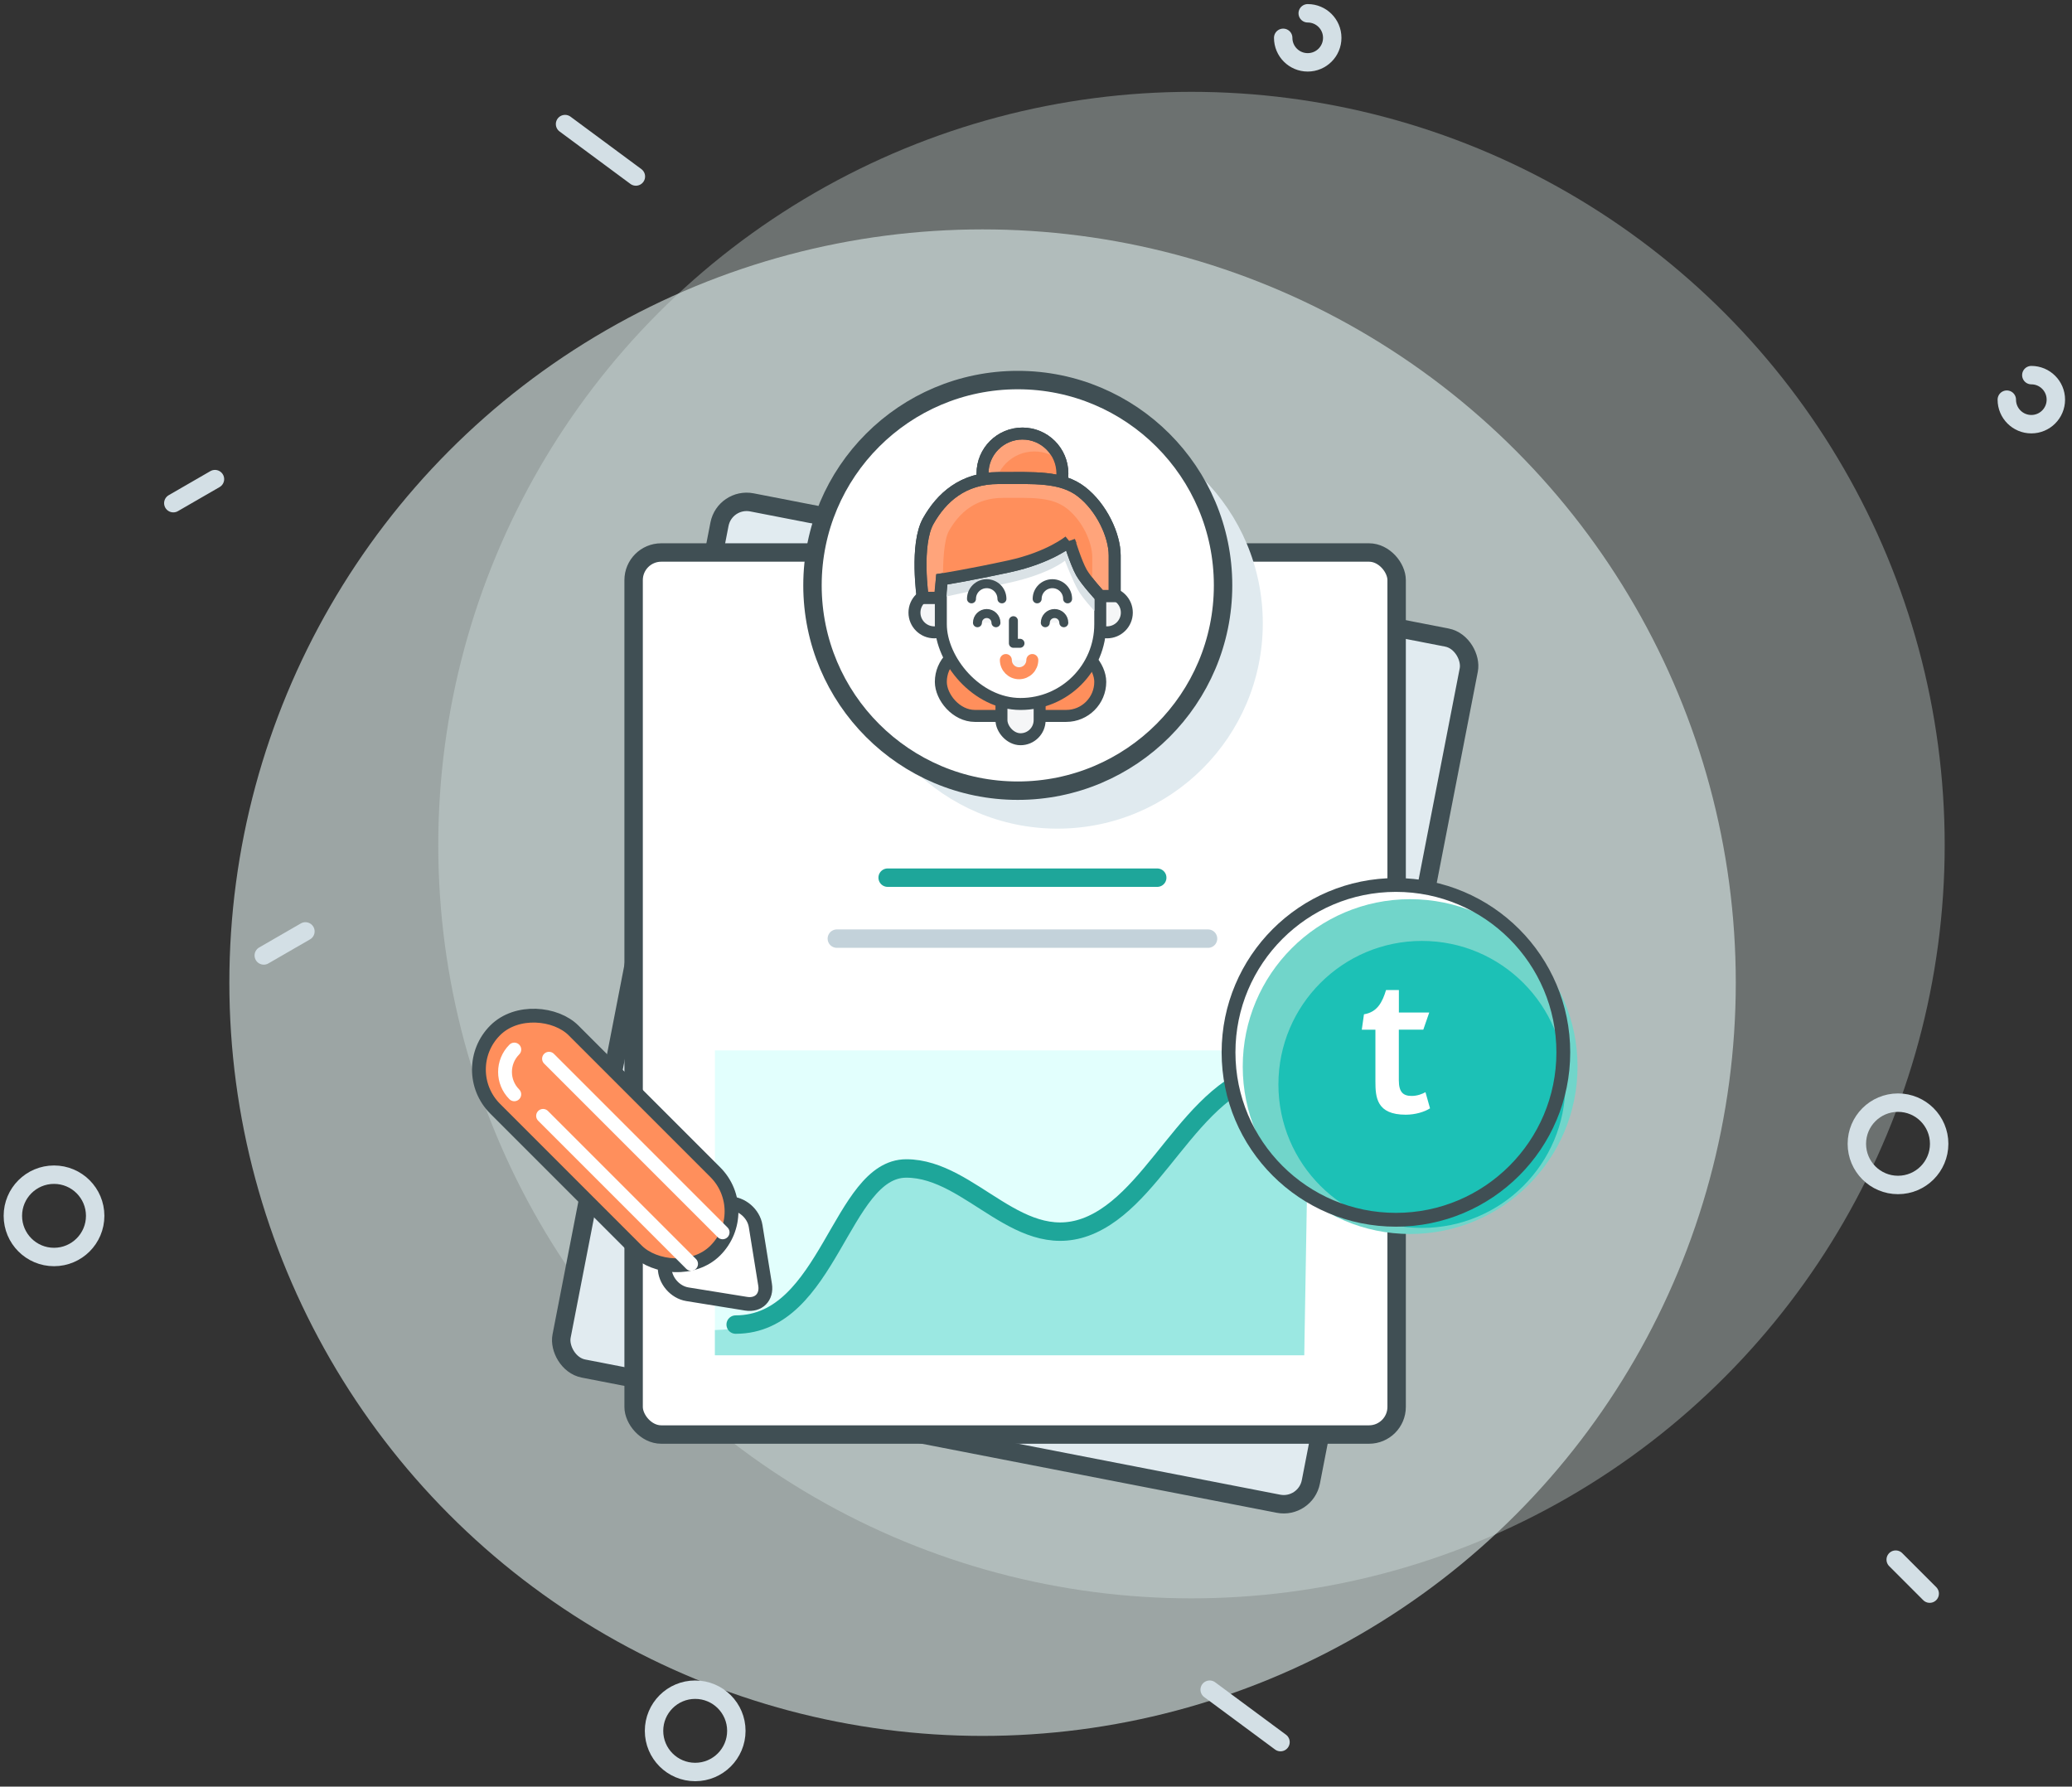 <svg height="194" viewBox="0 0 225 194" width="225" xmlns="http://www.w3.org/2000/svg"><rect x="0" y="0" width="225" height="194" fill="#333333" stroke="none"/><g fill="none" fill-rule="evenodd" transform="translate(0 1)"><g fill="#ddecea"><ellipse cx="106.698" cy="105.7" opacity=".619" rx="81.792" ry="81.792"/><ellipse cx="129.384" cy="90.764" opacity=".336" rx="81.792" ry="81.792"/></g><g stroke="#d3dfe5" stroke-linecap="round" stroke-width="2" transform="translate(.632 .415)"><g fill="#dae2e6"><path d="m68.419 17.75-7.692-5.692"/><path d="m138.419 187.75-7.692-5.692"/><path d="m208.916 171.628-3.692-3.692"/><path d="m18.188 53.221 4.522-2.611"/><path d="m28.011 102.332 4.522-2.611"/></g><g stroke-linejoin="round"><path d="m217.288 41.981c0 1.471 1.192 2.663 2.663 2.663 1.471 0 2.663-1.192 2.663-2.663s-1.192-2.663-2.663-2.663"/><path d="m138.711 2.692c0 1.471 1.192 2.663 2.663 2.663s2.663-1.192 2.663-2.663-1.192-2.663-2.663-2.663"/><ellipse cx="205.474" cy="122.784" rx="4.469" ry="4.469"/><ellipse cx="74.859" cy="186.527" rx="4.469" ry="4.469"/><ellipse cx="5.234" cy="130.606" rx="4.469" ry="4.469"/><circle cx="123.295" cy="83.622" r="4.469"/></g></g><g transform="translate(59.805 39.131)"><rect fill="#e1ebf0" height="95.776" rx="3" stroke="#404f54" stroke-linecap="round" stroke-width="2" transform="matrix(.982 .191 -.191 .982 14.044 -8.359)" width="82.857" x="9" y="20.861"/><rect fill="#fff" height="95.776" rx="3" stroke="#404f54" stroke-linecap="round" stroke-width="2" width="82.857" x="9" y="19.861"/><ellipse cx="55.03" cy="27.553" fill="#e0eaef" rx="22.293" ry="22.293"/><ellipse cx="50.716" cy="23.431" fill="#fff" rx="22.293" ry="22.293"/><ellipse cx="50.716" cy="23.431" rx="22.293" ry="22.293" stroke="#404f54" stroke-linecap="round" stroke-width="2"/><g transform="translate(39.228 6.419)"><g stroke="#404f54"><ellipse cx="2.422" cy="19.971" fill="#f5f6f7" rx="2.153" ry="2.142" stroke-linecap="round" stroke-width="1.3"/><ellipse cx="21.177" cy="19.971" fill="#f5f6f7" rx="2.153" ry="2.142" stroke-linecap="round" stroke-width="1.3"/><rect fill="#ff8f5c" height="7.396" rx="3.698" stroke-linecap="round" stroke-width="1.3" width="17.312" x="3.133" y="23.791"/><ellipse cx="11.995" cy="4.863" fill="#ffa47b" rx="4.337" ry="4.337" stroke-width="1.3"/></g><path d="m16.12 3.52c.138.423.212.874.212 1.343 0 2.396-1.942 4.337-4.337 4.337-1.081 0-2.069-.395-2.829-1.049-.138-.423-.212-.874-.212-1.343 0-2.396 1.942-4.337 4.337-4.337 1.081 0 2.069.395 2.829 1.049z" fill="#ff8f5c"/><ellipse cx="11.995" cy="4.863" rx="4.337" ry="4.337" stroke="#404f54" stroke-width="1.3"/><rect fill="#f5f6f7" height="7.396" rx="2.073" stroke="#404f54" stroke-linecap="round" stroke-width="1.3" width="4.146" x="9.716" y="26.323"/><rect fill="#fff" height="23.01" rx="8.656" stroke="#404f54" stroke-linecap="round" stroke-width="1.3" width="17.312" x="3.133" y="6.88"/><path d="m11.012 20.847v2.455h.717" stroke="#404f54" stroke-linecap="round" stroke-linejoin="round" stroke-width=".975"/><path d="m10.193 25.117c0 .794.644 1.437 1.437 1.437s1.437-.644 1.437-1.437" fill="#f5f6f7" stroke="#ff8f5c" stroke-linecap="round" stroke-width="1.3"/><path d="m9.09 7.31c-3.455 1.134-5.958 4.386-5.958 8.22v2.822c.683-.15 3.597-.792 7.399-1.62 4.36-.949 6.081-2.399 6.081-2.399s.813 2.114 1.413 3.184c.514.917 1.787 2.273 1.787 2.273v-2.669s.275.099.631.129v-1.72c0-3.678-2.302-6.825-5.546-8.074-1.575-.211-3.397-.151-5.496-.151-.105 0-.209.002-.312.005z" fill="#dae2e6"/><g stroke="#404f54"><g stroke-linecap="round" stroke-width=".975"><path d="m14.477 20.068c0 .552.45 1 1.005 1s1.005-.448 1.005-1" fill="#f5f6f7" transform="matrix(-1 0 0 -1 30.964 41.137)"/><path d="m7.108 20.068c0 .552.45 1 1.005 1.0.555 0 1.005-.448 1.005-1" fill="#f5f6f7" transform="matrix(-1 0 0 -1 16.227 41.137)"/><path d="m6.46 16.83c0 .908.74 1.645 1.653 1.645.913 0 1.653-.736 1.653-1.645" transform="matrix(-1 0 0 -1 16.227 35.305)"/><path d="m13.592 16.83c0 .908.74 1.645 1.653 1.645.913 0 1.653-.736 1.653-1.645" transform="matrix(-1 0 0 -1 30.491 35.305)"/></g><path d="m17.086 12.208s-2.143 1.781-6.503 2.73c-4.36.949-7.346 1.419-7.346 1.419l-.205 2.011h-1.863s-.839-5.804.601-8.347c1.44-2.543 3.749-4.662 7.631-4.662 3.882 0 6.818-.205 8.996 1.477 2.178 1.682 3.614 4.733 3.614 6.931v4.404h-1.582s-1.517-1.644-2.032-2.561c-.6-1.07-1.313-3.403-1.313-3.403z" fill="#ffa47b" stroke-width="1.3"/></g><path d="m3.365 16.337c.612-.1 3.384-.564 7.219-1.399 4.36-.949 6.503-2.73 6.503-2.73s.712 2.332 1.313 3.403c.251.448.741 1.069 1.177 1.587 0-1.243 0-2.516 0-3.222 0-1.69-1.104-4.035-2.779-5.329-1.675-1.293-3.931-1.135-6.916-1.135-2.985 0-4.76 1.629-5.867 3.584-.526.93-.657 3.159-.649 5.242z" fill="#ff8f5c"/><path d="m17.086 12.208s-2.143 1.781-6.503 2.73c-4.36.949-7.346 1.419-7.346 1.419l-.156 2.011h-1.911s-.839-5.804.601-8.347c1.44-2.543 3.749-4.662 7.631-4.662 3.882 0 6.818-.205 8.996 1.477 2.178 1.682 3.614 4.733 3.614 6.931v4.404h-1.582s-1.517-1.644-2.032-2.561c-.6-1.07-1.313-3.403-1.313-3.403z" stroke="#404f54" stroke-width="1.3"/><path d="m17.086 14.153s-2.143 1.781-6.503 2.73c-4.36.949-7.346 1.419-7.346 1.419l-.156 2.011h-1.911s-.839-5.804.601-8.347c1.44-2.543 3.749-4.662 7.631-4.662 3.882 0 6.818-.205 8.996 1.477 2.178 1.682 3.614 4.733 3.614 6.931v4.404h-1.582s-1.517-1.644-2.032-2.561c-.6-1.07-1.313-3.403-1.313-3.403z"/></g><path d="m36.585 55.17h29.275" fill="#f5f6f7" stroke="#1ea69a" stroke-linecap="round" stroke-linejoin="round" stroke-width="2"/><path d="m31.068 61.79h40.309" fill="#f5f6f7" stroke="#c3d2da" stroke-linecap="round" stroke-linejoin="round" stroke-width="2"/><path d="m17.827 73.927h63.997v33.102h-63.997z" fill="#e2fffd"/><path d="m17.827 104.291s4.804-.141 6.949-1.159c2.801-1.329 8.318-14.64 11.739-16.341 5.813-2.89 13.978 8.5 19.933 6.696 5.376-1.629 13.535-12.628 17.537-15.885 6.826-5.556 8.338.106 8.338.106l-.499 29.321h-63.997z" fill="#9be8e2"/><path d="m20.082 103.697c10.13 0 11.411-16.951 18.529-16.951 7.118 0 12.406 9.625 20.171 6.075 7.765-3.55 11.478-16.919 21.584-16.919" stroke="#1ea69a" stroke-linecap="round" stroke-linejoin="round" stroke-width="2"/></g><g stroke-linecap="round" stroke-width="1.5" transform="matrix(.707 -.707 .707 .707 47.592 116.533)"><path d="m2.633 31.431c0-1.376 1.125-2.491 2.491-2.491h4.499c1.376 0 2.669 1.104 2.889 2.467l1.027 6.37c.22 1.362-.707 2.288-2.069 2.069l-6.37-1.027c-1.362-.22-2.467-1.523-2.467-2.889z" fill="#fff" stroke="#404f54" transform="matrix(.707 .707 -.707 .707 26.704 4.349)"/><rect fill="#ff8f5c" height="33.814" rx="6.016" stroke="#404f54" width="12.032" x="2.348" y=".372"/><g stroke="#fff"><path d="m4.924 6.752c0-1.898 1.539-3.436 3.44-3.436"/><path d="m10.325 33.351v-26.666"/><path d="m5.48 33.351v-22.735"/></g></g><g transform="translate(132.805 95.012)"><ellipse cx="18.779" cy="18.259" fill="#fff" rx="18.177" ry="18.177"/><ellipse cx="20.322" cy="19.802" fill="#71d5ca" rx="18.177" ry="18.177"/><ellipse cx="21.601" cy="21.739" fill="#1cc1b6" rx="15.582" ry="15.582"/><ellipse cx="18.779" cy="18.259" rx="18.177" ry="18.177" stroke="#404f54" stroke-linecap="round" stroke-width="1.5"/><path d="m19.849 25.027c-3.168 0-3.297-1.883-3.297-3.62v-5.61h-1.479l.236-1.672c1.479-.236 2.012-1.371 2.399-2.635h1.393v2.442h3.297l-.645 1.861h-2.657v5.502c0 1.307.494 1.694 1.393 1.694.619 0 1.156-.215 1.5-.408l.494 1.754c-.602.391-1.608.692-2.635.692z" fill="#fff"/></g></g></svg>